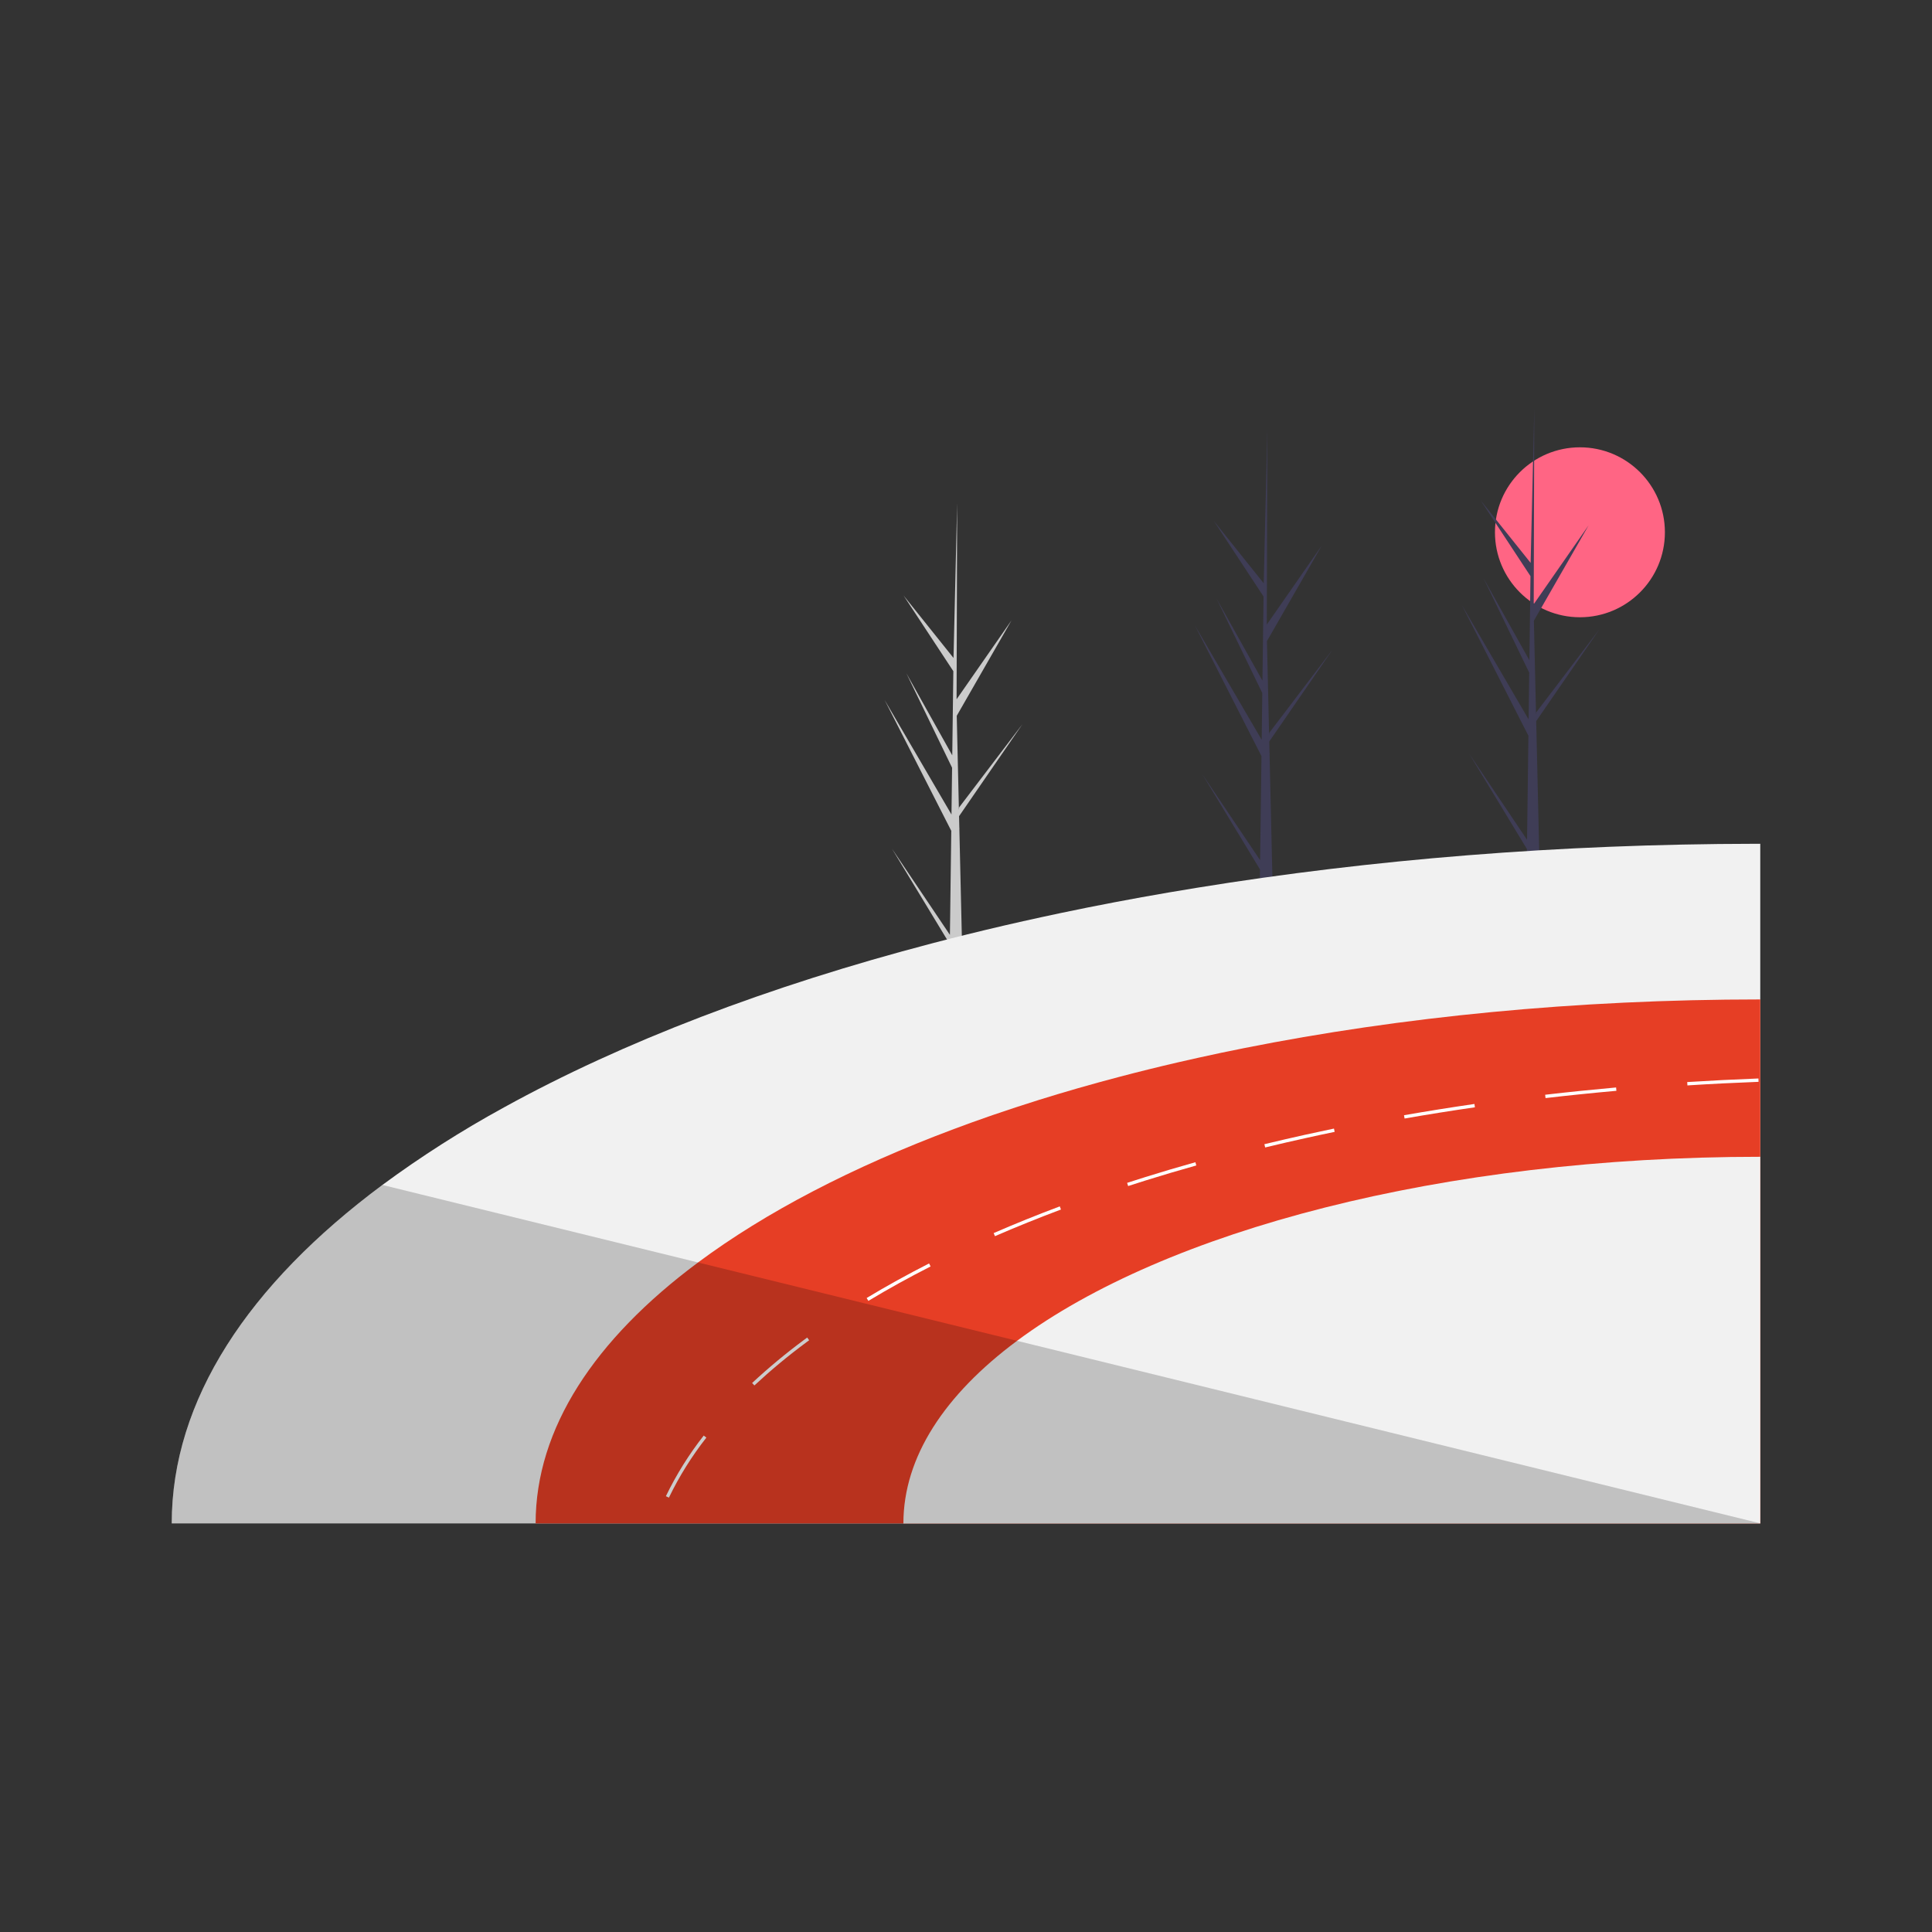 <?xml version="1.0" encoding="UTF-8" standalone="no" ?>
<!DOCTYPE svg PUBLIC "-//W3C//DTD SVG 1.1//EN" "http://www.w3.org/Graphics/SVG/1.1/DTD/svg11.dtd">
<svg xmlns="http://www.w3.org/2000/svg" xmlns:xlink="http://www.w3.org/1999/xlink" version="1.1" width="1080" height="1080" viewBox="0 0 1080 1080" xml:space="preserve">
<rect x="0" y="0" width="1080" height="1080" fill="#333333" stroke="none"/>
<desc>Created with Fabric.js 5.2.4</desc>
<defs>
</defs>
<g transform="matrix(1 0 0 1 540 540)" id="b9b5c836-c25e-4c0e-b797-016d6178c913"  >
</g>
<g transform="matrix(1 0 0 1 540 540)" id="9bc15ec9-bdea-4626-b5ef-19f7af5b5b56"  >
<rect style="stroke: none; stroke-width: 1; stroke-dasharray: none; stroke-linecap: butt; stroke-dashoffset: 0; stroke-linejoin: miter; stroke-miterlimit: 4; fill: rgb(255,255,255); fill-rule: nonzero; opacity: 1; visibility: hidden;" vector-effect="non-scaling-stroke"  x="-540" y="-540" rx="0" ry="0" width="1080" height="1080" />
</g>
<g transform="matrix(1 0 0 1 883.19 297.55)"  >
<circle style="stroke: none; stroke-width: 1; stroke-dasharray: none; stroke-linecap: butt; stroke-dashoffset: 0; stroke-linejoin: miter; stroke-miterlimit: 4; fill: rgb(255,101,132); fill-rule: nonzero; opacity: 1;" vector-effect="non-scaling-stroke"  cx="0" cy="0" r="47.5" />
</g>
<g transform="matrix(1 0 0 1 706.46 365.65)"  >
<path style="stroke: none; stroke-width: 1; stroke-dasharray: none; stroke-linecap: butt; stroke-dashoffset: 0; stroke-linejoin: miter; stroke-miterlimit: 4; fill: rgb(63,61,86); fill-rule: nonzero; opacity: 1;" vector-effect="non-scaling-stroke"  transform=" translate(-766.46, -275.65)" d="M 765.174 332.688 L 727.958 259.615 L 765.288 323.564 L 765.626 297.408 L 740.052 244.586 L 765.721 290.493 L 766.33 243.455 L 738.526 201.179 L 766.421 236.058 L 768.453 150.193 L 768.463 149.836 L 768.464 150.199 L 768.144 259.146 L 798.838 215.043 L 768.231 268.384 L 769.443 320.971 L 769.568 319.581 L 804.963 273.055 L 769.527 324.503 L 769.68 331.08 L 769.739 331.184 L 769.695 331.721 L 771.3 401.323 Q 767.826 401.468 764.282 401.441 L 764.35 396.027 L 732.058 342.73 L 764.416 390.85 Z" stroke-linecap="round" />
</g>
<g transform="matrix(1 0 0 1 533.06 407.4)"  >
<path style="stroke: none; stroke-width: 1; stroke-dasharray: none; stroke-linecap: butt; stroke-dashoffset: 0; stroke-linejoin: miter; stroke-miterlimit: 4; fill: rgb(203,203,203); fill-rule: nonzero; opacity: 1;" vector-effect="non-scaling-stroke"  transform=" translate(-593.07, -317.4)" d="M 591.779 374.439 L 554.563 301.366 L 591.893 365.314 L 592.232 339.159 L 566.657 286.336 L 592.326 332.244 L 592.935 285.206 L 565.132 242.93 L 593.026 277.808 L 595.058 191.944 L 595.068 191.587 L 595.069 191.95 L 594.749 300.897 L 625.443 256.794 L 594.836 310.135 L 596.048 362.722 L 596.174 361.332 L 631.568 314.805 L 596.132 366.254 L 596.285 372.831 L 596.345 372.935 L 596.301 373.472 L 597.906 443.074 Q 594.431 443.219 590.888 443.192 L 590.955 437.777 L 558.663 384.481 L 591.021 432.601 Z" stroke-linecap="round" />
</g>
<g transform="matrix(1 0 0 1 855.68 354.25)"  >
<path style="stroke: none; stroke-width: 1; stroke-dasharray: none; stroke-linecap: butt; stroke-dashoffset: 0; stroke-linejoin: miter; stroke-miterlimit: 4; fill: rgb(63,61,86); fill-rule: nonzero; opacity: 1;" vector-effect="non-scaling-stroke"  transform=" translate(-915.69, -264.25)" d="M 914.401 321.288 L 877.185 248.215 L 914.514 312.163 L 914.853 286.008 L 889.278 233.185 L 914.947 279.092 L 915.556 232.054 L 887.753 189.779 L 915.647 224.657 L 917.679 138.792 L 917.69 138.436 L 917.69 138.798 L 917.37 247.745 L 948.064 203.643 L 917.457 256.983 L 918.669 309.571 L 918.795 308.18 L 954.189 261.654 L 918.753 313.103 L 918.907 319.68 L 918.966 319.784 L 918.922 320.321 L 920.527 389.923 Q 917.052 390.068 913.509 390.041 L 913.576 384.626 L 881.284 331.33 L 913.643 379.449 Z" stroke-linecap="round" />
</g>
<g transform="matrix(1 0 0 1 540 661.62)"  >
<path style="stroke: none; stroke-width: 1; stroke-dasharray: none; stroke-linecap: butt; stroke-dashoffset: 0; stroke-linejoin: miter; stroke-miterlimit: 4; fill: rgb(241,241,241); fill-rule: nonzero; opacity: 1;" vector-effect="non-scaling-stroke"  transform=" translate(-600, -571.61)" d="M 273.742 572.389 C 295.42 556.409 318.154 541.913 341.788 529 C 407.887 492.526 489.173 461.338 581.585 437.178 Q 591.111 434.679 600.795 432.293 Q 621.363 427.203 642.613 422.599 Q 647.862 421.467 653.14 420.344 Q 682.713 414.126 713.466 408.863 C 713.877 408.788 714.289 408.722 714.71 408.657 Q 721.929 407.408 729.214 406.243 C 826.248 390.476 931.405 381.802 1041.268 381.671 C 1042.175 381.661 1043.092 381.661 1044 381.661 L 1044 761.564 L 156 761.564 C 156 692.686 198.837 628.093 273.742 572.389 Z" stroke-linecap="round" />
</g>
<g transform="matrix(1 0 0 1 641.71 705.13)"  >
<path style="stroke: none; stroke-width: 1; stroke-dasharray: none; stroke-linecap: butt; stroke-dashoffset: 0; stroke-linejoin: miter; stroke-miterlimit: 4; fill: rgb(230,62,37); fill-rule: nonzero; opacity: 1;" vector-effect="non-scaling-stroke"  transform=" translate(-701.7, -615.12)" d="M 450.182 615.723 C 488.022 587.585 536.474 562.386 593.207 541.136 Q 602.653 537.585 612.408 534.202 C 613.315 533.884 614.232 533.566 615.149 533.248 Q 627.571 528.981 640.47 524.939 Q 662.268 518.127 685.3 512.063 Q 701.788 507.708 718.855 503.763 Q 724.339 502.482 729.869 501.274 Q 742.44 498.477 755.311 495.922 C 843.035 478.443 940.855 468.683 1044 468.683 L 1044 761.564 L 359.407 761.564 C 359.407 708.462 392.438 658.663 450.182 615.723 Z" stroke-linecap="round" />
</g>
<g transform="matrix(1 0 0 1 677.64 720.03)"  >
<path style="stroke: none; stroke-width: 1; stroke-dasharray: none; stroke-linecap: butt; stroke-dashoffset: 0; stroke-linejoin: miter; stroke-miterlimit: 4; fill: rgb(255,255,255); fill-rule: nonzero; opacity: 1;" vector-effect="non-scaling-stroke"  transform=" translate(-737.64, -630.02)" d="M 432.234 746.368 L 433.928 747.173 C 439.678 735.268 446.699 724.021 454.87 713.627 L 453.391 712.476 C 445.14 722.979 438.047 734.343 432.234 746.368 Z M 480.434 683.095 L 481.716 684.461 C 490.897 675.923 500.55 667.907 510.629 660.45 C 511.191 660.029 511.761 659.608 512.332 659.187 L 511.219 657.68 C 510.648 658.101 510.077 658.523 509.506 658.953 C 499.374 666.453 489.668 674.513 480.434 683.095 Z M 544.465 635.588 L 545.429 637.188 C 556.339 630.601 568.045 624.125 580.21 617.94 L 579.358 616.265 C 567.156 622.479 555.413 628.982 544.465 635.588 Z M 615.458 599.301 L 616.197 601.013 C 628.016 595.876 640.433 590.861 653.084 586.116 L 652.429 584.367 C 639.74 589.12 627.304 594.145 615.458 599.301 Z M 690.073 571.22 L 690.643 572.998 C 693.956 571.921 697.278 570.864 700.637 569.807 C 709.788 566.953 719.239 564.146 728.737 561.488 L 728.231 559.682 C 718.715 562.349 709.246 565.156 700.076 568.029 Q 695.041 569.606 690.073 571.22 Z M 778.526 546.835 C 774.606 547.733 770.657 548.669 766.802 549.605 L 767.242 551.42 C 771.097 550.493 775.036 549.558 778.957 548.65 C 782.672 547.789 786.368 546.947 789.952 546.17 C 795.295 544.982 800.722 543.812 806.074 542.708 L 805.7 540.874 C 800.329 541.988 794.902 543.148 789.549 544.336 C 785.965 545.122 782.251 545.965 778.526 546.835 Z M 844.85 533.407 L 845.178 535.251 C 858.063 532.995 871.294 530.881 884.488 528.972 L 884.216 527.119 C 871.004 529.037 857.763 531.152 844.85 533.407 Z M 923.75 521.963 L 923.966 523.825 C 937.01 522.31 950.334 520.943 963.575 519.755 L 963.406 517.893 C 950.156 519.081 936.813 520.447 923.75 521.963 Z M 1003.165 514.87 L 1003.277 516.742 C 1016.415 515.909 1029.796 515.235 1043.046 514.739 L 1042.98 512.868 C 1029.702 513.373 1016.312 514.047 1003.165 514.87 Z" stroke-linecap="round" />
</g>
<g transform="matrix(1 0 0 1 744.5 749.11)"  >
<path style="stroke: none; stroke-width: 1; stroke-dasharray: none; stroke-linecap: butt; stroke-dashoffset: 0; stroke-linejoin: miter; stroke-miterlimit: 4; fill: rgb(241,241,241); fill-rule: nonzero; opacity: 1;" vector-effect="non-scaling-stroke"  transform=" translate(-804.5, -659.1)" d="M 628.521 659.524 C 711.201 598.037 866.306 556.641 1044 556.641 L 1044 761.564 L 565.004 761.564 C 565.004 724.416 588.116 689.57 628.521 659.524 Z" stroke-linecap="round" />
</g>
<g transform="matrix(1 0 0 1 540 756.98)"  >
<path style="stroke: none; stroke-width: 1; stroke-dasharray: none; stroke-linecap: butt; stroke-dashoffset: 0; stroke-linejoin: miter; stroke-miterlimit: 4; fill: rgb(0,0,0); fill-rule: nonzero; opacity: 0.2;" vector-effect="non-scaling-stroke"  transform=" translate(-600, -666.98)" d="M 273.742 572.389 L 450.182 615.723 L 628.521 659.524 L 1044 761.564 L 156 761.564 C 156 692.686 198.837 628.093 273.742 572.389 Z" stroke-linecap="round" />
</g>
</svg>